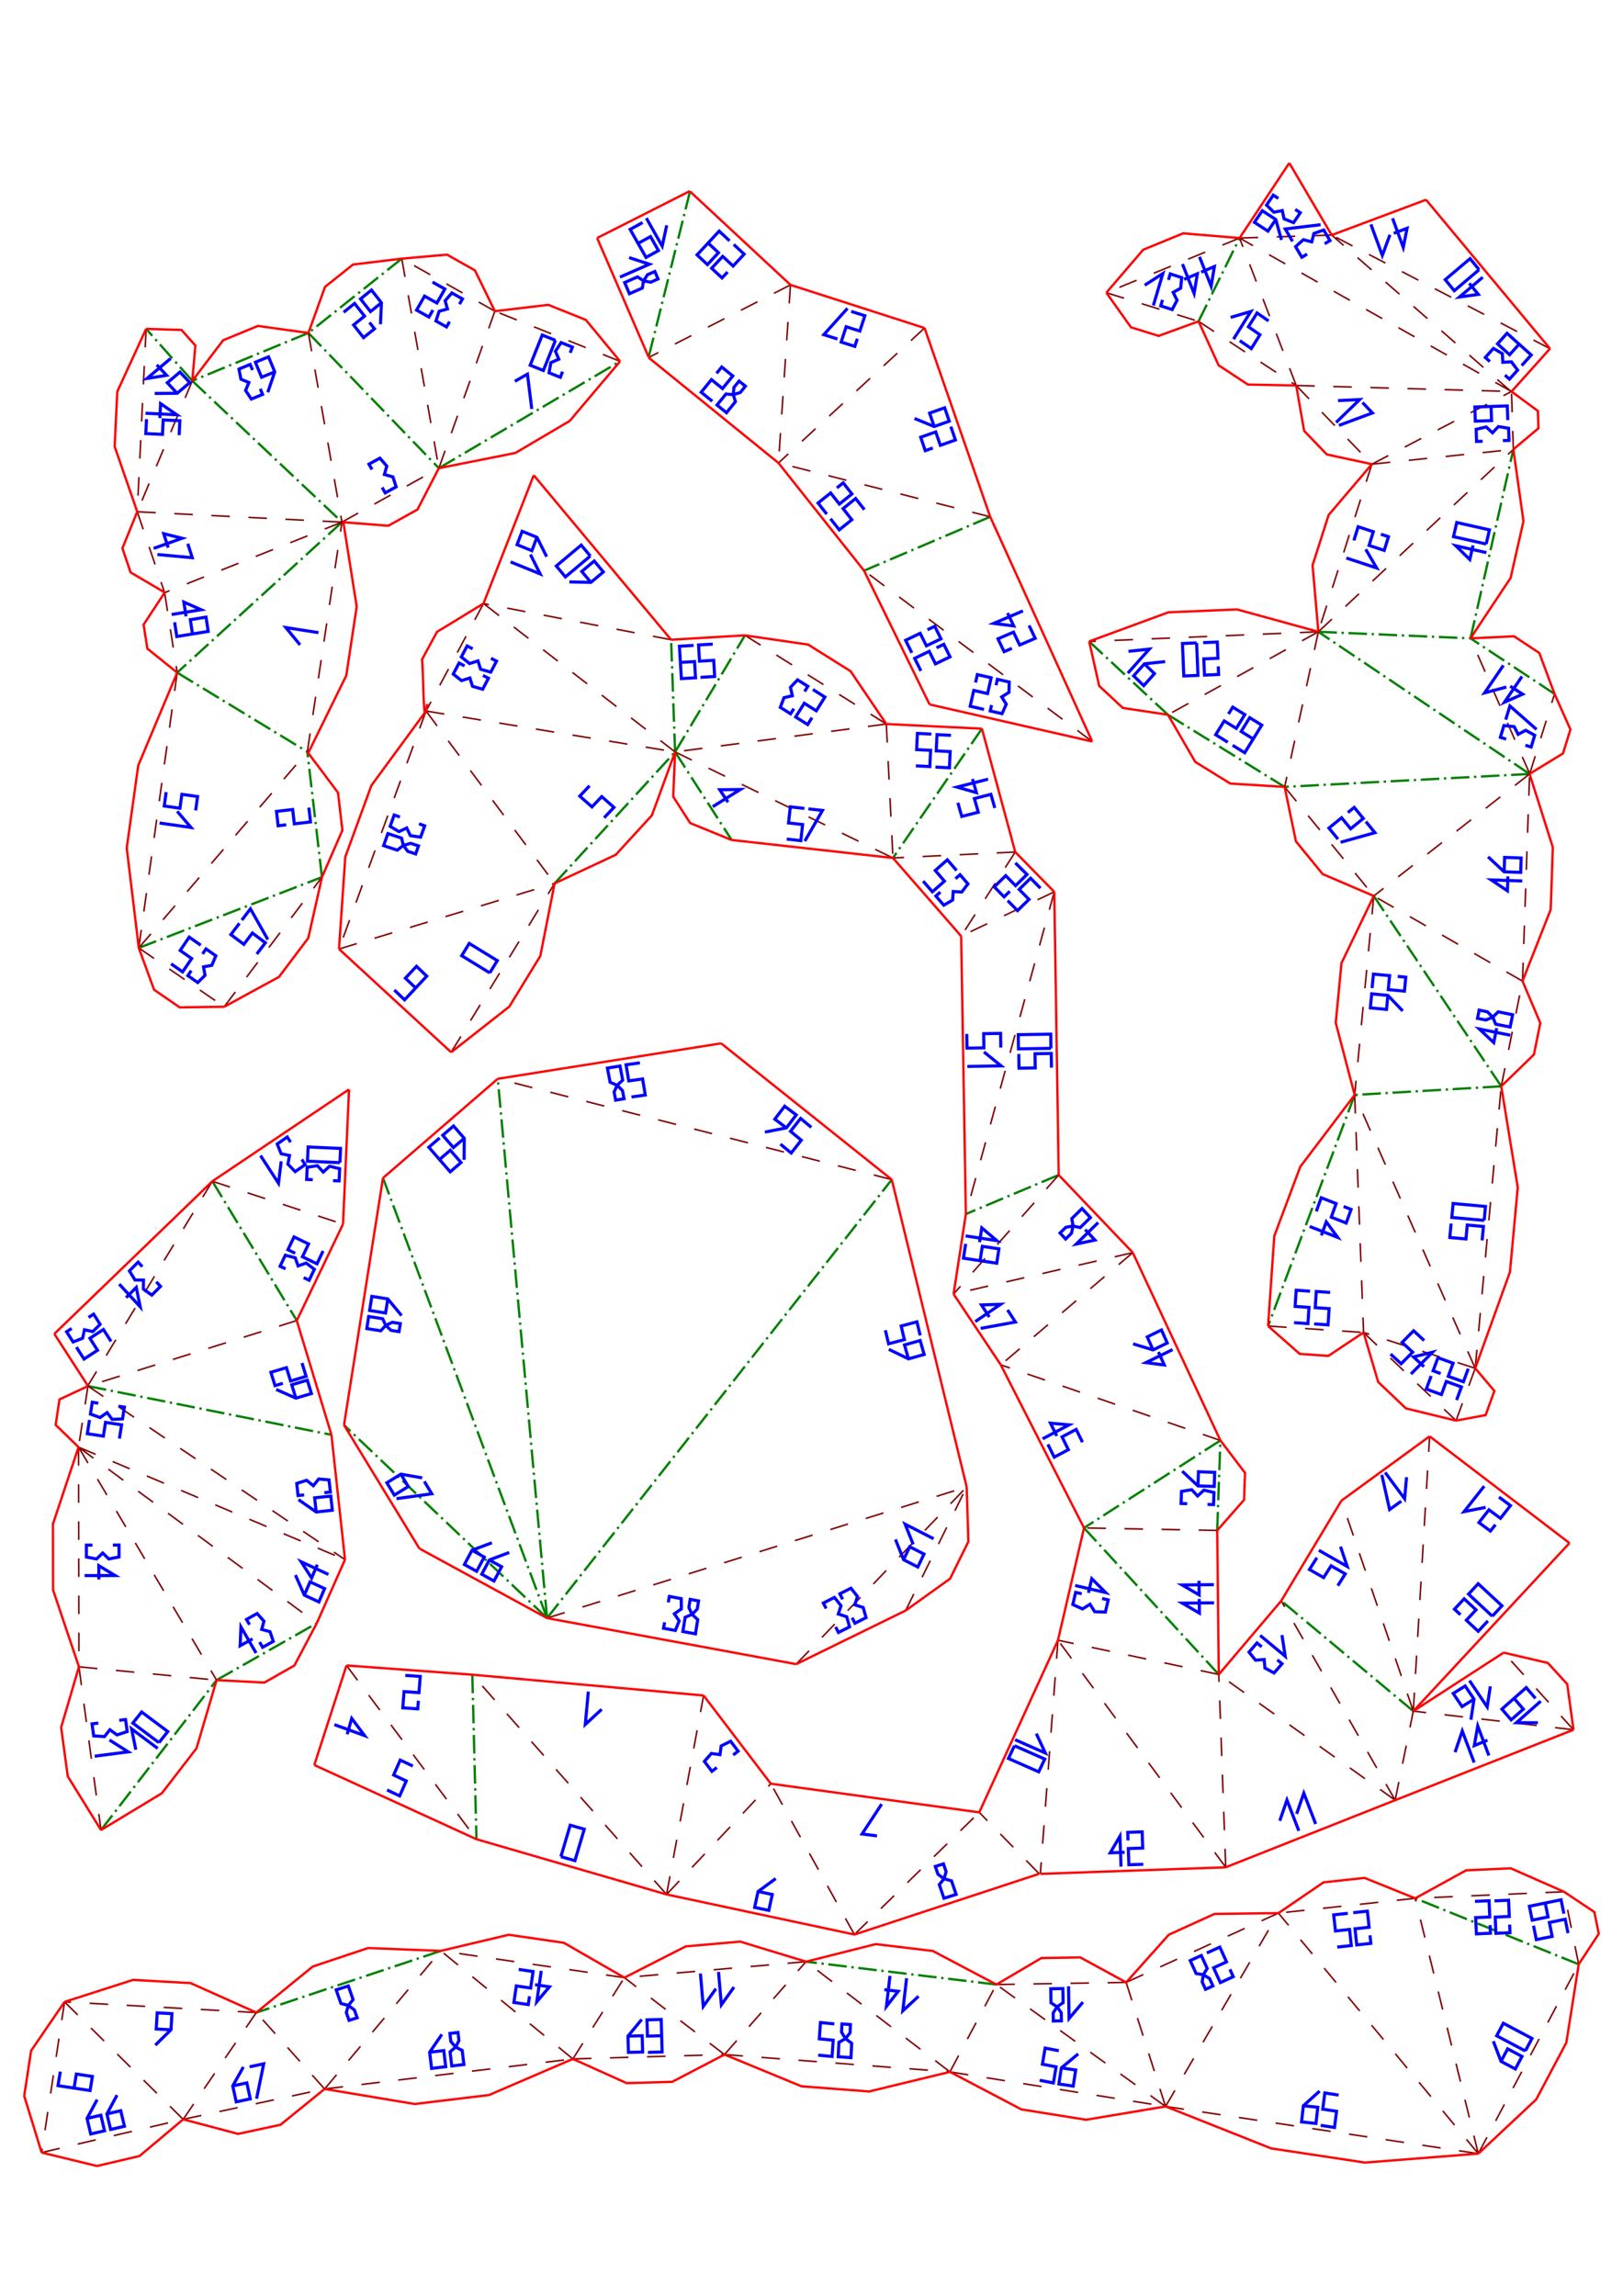 <?xml version="1.0" encoding="UTF-8" standalone="no"?>
<!-- Created by JSCAD SVG Serializer -->

<svg
   width="210mm"
   height="297mm"
   viewBox="0 0 210 297"
   fill="none"
   fill-rule="evenodd"
   stroke-width="0.1px"
   version="1.1"
   id="svg767"
   sodipodi:docname="teteRenardA4.svg"
   inkscape:version="1.1.1 (26b7af14f2, 2022-01-19)"
   xmlns:inkscape="http://www.inkscape.org/namespaces/inkscape"
   xmlns:sodipodi="http://sodipodi.sourceforge.net/DTD/sodipodi-0.dtd"
   xmlns="http://www.w3.org/2000/svg"
   xmlns:svg="http://www.w3.org/2000/svg">
  <defs
     id="defs771" />
  <sodipodi:namedview
     id="namedview769"
     pagecolor="#ffffff"
     bordercolor="#666666"
     borderopacity="1.0"
     inkscape:pageshadow="2"
     inkscape:pageopacity="0.0"
     inkscape:pagecheckerboard="0"
     inkscape:document-units="mm"
     showgrid="false"
     inkscape:snap-global="true"
     inkscape:zoom="1.1477877"
     inkscape:cx="399.46412"
     inkscape:cy="574.58361"
     inkscape:window-width="1080"
     inkscape:window-height="1856"
     inkscape:window-x="0"
     inkscape:window-y="27"
     inkscape:window-maximized="1"
     inkscape:current-layer="svg767" />
  <path
     id="1644004993020"
     style="font-variation-settings:normal;opacity:1;vector-effect:none;fill:none;fill-opacity:1;stroke:#008000;stroke-width:0.3;stroke-linecap:butt;stroke-linejoin:miter;stroke-miterlimit:4;stroke-dasharray:2.4, 0.6, 0.3, 0.6;stroke-dashoffset:0;stroke-opacity:1;-inkscape-stroke:none;stop-color:#000000;stop-opacity:1"
     d="M 71.758,114.286 87.35,97.276 m 0,0 9.043,-15.085 M 87.35,97.276 86.834,82.761 m 0.516,14.514 7.315,11.392 M 127.049,94.266 115.541,110.993 m 21.443,41.01 -12.012,5.055 m 32.935,29.288 -17.646,11.315 m 17.233,0.325 0.412,-11.639 m -0.209,30.271 -17.437,-18.956 m -79.146,18.986 0.535,21.286 M 182.868,221.361 165.781,207.09 M 24.882,49.267 18.903,42.544 m 5.979,6.723 19.365,18.277 M 39.902,43.075 24.882,49.267 M 56.783,60.566 80.233,46.744 M 39.902,43.075 56.783,60.566 M 51.984,33.459 39.902,43.075 M 41.658,113.471 39.764,97.254 M 17.956,122.628 41.658,113.471 M 22.927,87.014 39.764,97.254 M 44.248,67.547 22.927,87.014 M 89.279,24.767 83.913,46.253 M 128.123,66.856 111.802,73.825 M 13.067,236.745 28.024,217.351 m 0,0 12.965,-7.366 m -29.606,-30.672 31.502,6.299 M 27.476,152.816 38.401,170.836 M 201.14,89.767 190.269,82.58 m 0,0 5.544,-24.444 m -25.23,23.596 19.686,0.848 M 155.08,41.571 160.388,30.796 m -19.461,52.188 10.193,9.482 m 0,0 15.1,9.334 m 31.694,-1.675 -27.333,-18.392 m 27.333,18.392 -31.694,1.675 m 28.027,38.731 -16.492,-24.622 m -2.474,25.739 -11.204,29.893 m 30.169,-31.009 -18.966,1.117 M 70.785,209.327 115.387,152.6 m -44.602,56.727 -6.379,-69.766 m 6.379,69.766 -21.23,-56.938 m 21.23,56.938 -26.276,-24.977 m 159.761,69.762 -21.155,-8.535 m -54.19,11.156 -24.631,-2.96 m -47.256,-1.394 -23.875,7.978" />
  <path
     id="path12146"
     style="font-variation-settings:normal;opacity:1;vector-effect:none;fill:none;fill-opacity:1;stroke:#800000;stroke-width:0.2;stroke-linecap:butt;stroke-linejoin:miter;stroke-miterlimit:4;stroke-dasharray:2.4, 2.4;stroke-dashoffset:0;stroke-opacity:1;-inkscape-stroke:none;stop-color:#000000;stop-opacity:1"
     d="m 203.596,223.771 -9.041,-9.976 M 58.375,136.125 71.758,114.286 m -27.894,8.486 27.894,-8.486 M 55.123,91.982 43.863,122.772 M 55.123,91.982 71.758,114.286 M 55.123,91.982 87.35,97.276 M 62.559,78.077 55.123,91.982 M 87.35,97.276 62.559,78.077 M 86.834,82.761 62.557,78.08 M 114.68,93.665 96.4,82.195 m -9.05,15.08 28.191,13.718 m -0.861,-17.328 -27.33,3.61 m 27.33,-3.61 0.861,17.328 m 15.822,-0.769 -15.822,0.769 m 15.822,-0.769 -6.999,10.881 m 12.047,-5.73 -12.047,5.73 m 12.047,-5.73 -11.439,41.683 m 12.012,-5.055 -13.603,15.406 m 23.188,-5.362 -23.188,5.362 m 23.188,-5.362 -17.08,14.518 m 28.417,9.781 -28.417,-9.781 m 28.005,21.421 -17.233,-0.325 m 17.437,18.956 -20.806,-4.431 m 21.708,29.38 -0.902,-24.949 m -20.806,-4.431 -2.28,30.23 m 23.989,-0.85 -21.708,-29.38 m -2.428,30.218 -7.762,-7.948 m -16.153,15.808 16.153,-15.808 M 110.55,250.266 99.735,230.751 M 86.248,245.076 99.735,230.751 m -54.903,-15.297 16.818,22.48 m 24.598,7.142 4.791,-25.738 M 86.248,245.076 61.115,216.648 m 121.753,4.713 2.109,-35.551 m -2.109,35.551 -9.301,-27.23 m 30.028,29.64 -20.728,-2.41 m -2.348,11.52 2.348,-11.52 m -2.348,11.52 -14.74,-25.792 m 14.74,25.792 -22.822,-16.264 M 17.759,66.203 21.285,76.63 M 18.903,42.544 17.759,66.203 m 0,0 26.487,1.341 M 24.882,49.267 17.759,66.203 m 26.487,1.341 12.536,-6.978 M 39.902,43.075 44.247,67.544 M 80.233,46.744 64.032,40.255 m 0,0 -12.048,-6.795 m 4.799,27.107 7.249,-20.312 m -12.048,-6.795 4.799,27.107 m -27.775,69.674 12.649,-16.769 m -23.702,9.157 11.052,7.612 M 17.956,122.628 39.764,97.254 M 22.927,87.014 17.956,122.628 m 3.344,-45.959 1.627,10.346 M 44.248,67.547 21.3,76.668 M 39.764,97.254 44.248,67.547 M 102.279,36.855 83.913,46.253 M 102.279,36.855 100.725,59.892 M 119.63,42.433 100.725,59.892 m 27.398,6.964 -27.398,-6.964 M 141.318,95.925 111.802,73.825 M 10.214,215.628 l 2.853,21.117 m -2.905,-49.535 0.051,28.418 m 4e-6,0 17.81,1.723 m -17.862,-30.141 17.862,30.141 m -17.862,-30.141 30.826,22.775 m -29.606,-30.672 -1.221,7.897 m 0,0 34.481,14.553 m -33.26,-22.451 33.26,22.451 m -6.242,-30.928 -27.018,8.477 m 16.093,-26.497 -16.108,26.45 m 16.108,-26.45 16.907,5.547 M 200.555,45.103 172.31,30.411 m 23.241,20.269 -23.241,-20.269 m -11.922,0.385 11.922,-0.385 m 25.621,69.691 3.21,-10.334 M 197.93,100.101 190.269,82.58 M 170.582,81.732 195.813,58.136 m -18.307,1.912 -6.924,21.684 m 25.23,-23.596 -0.243,-7.489 m -18.063,9.401 18.307,-1.912 m -18.307,1.912 18.063,-9.401 m -27.852,-0.777 9.789,10.178 m 18.063,-9.401 -35.181,-19.851 m 7.329,19.074 27.852,0.777 m -27.852,-0.777 -7.329,-19.074 m -5.308,10.776 12.637,8.299 m -24.569,-12.006 11.932,3.707 m 5.308,-10.776 -17.24,7.068 m 27.434,43.868 -29.655,1.251 m 29.655,-1.251 -19.462,10.734 m 19.462,-10.734 -4.362,20.067 m 0,0 11.536,14.11 m 19.242,11.013 0.916,-26.798 m 0,0 -20.159,15.785 m 16.492,24.622 2.75,-13.609 m 0,0 -19.242,-11.013 m 0,0 -2.474,25.739 m -11.204,29.893 12.355,0.834 m 14.446,4.634 3.368,-36.477 m -18.966,1.117 1.152,30.727 m 14.446,4.634 -15.597,-35.361 m 13.117,42.133 2.48,-6.773 m -14.446,-4.634 11.966,11.406 m 2.48,-6.773 -14.446,-4.634 m -59.249,35.974 7.895,-15.988 m -22.057,22.922 22.057,-22.922 m -54.295,16.966 54.295,-16.966 m -9.693,-39.761 -50.981,-13.039 m 139.864,114.551 -1.907,-9.384 m 0,0 -19.248,0.849 m 8.166,33.032 12.989,-24.497 m -21.155,-8.535 -17.697,1.915 m 25.862,31.118 -8.166,-33.032 m 8.166,33.032 -25.862,-31.118 m -14.604,25.009 40.467,6.108 m -25.862,-31.118 -19.705,8.964 m 5.1,16.046 14.604,-25.009 m -19.705,8.964 -16.789,0.277 m 21.889,15.768 -5.1,-16.046 m 5.1,16.046 -21.889,-15.768 m -6.008,11.298 27.897,4.47 m -27.897,-4.47 6.008,-11.298 m -6.008,11.298 -18.623,-14.258 m -10.552,12.017 29.175,2.241 m -18.623,-14.258 -23.503,2.067 m 12.951,9.95 10.552,-12.017 m -10.552,12.017 -12.951,-9.95 m -6.665,10.517 19.616,-0.567 M 80.791,255.839 57.038,252.377 m 17.087,13.979 6.665,-10.517 m -6.665,10.517 -17.087,-13.979 m -15.035,17.863 32.122,-3.884 M 42.003,270.24 57.038,252.377 M 5.386,278.469 23.701,274.171 m -15.349,-15.198 -2.967,19.496 m 18.315,-4.298 18.302,-3.931 m 0,0 -8.84,-9.885 M 8.353,258.973 23.701,274.171 m 9.462,-13.816 -24.811,-1.382 m 15.349,15.198 9.462,-13.816" />
  <path
     id="1644004992534-3"
     style="font-variation-settings:normal;opacity:1;vector-effect:none;fill:none;fill-opacity:1;stroke:#ff0000;stroke-width:0.3;stroke-linecap:butt;stroke-linejoin:miter;stroke-miterlimit:4;stroke-dasharray:none;stroke-dashoffset:0;stroke-opacity:1;-inkscape-stroke:none;stop-color:#000000;stop-opacity:1"
     d="m 62.557,78.08 -6.014,3.664 -1.938,3.569 c 0.222,1.918 0.134,9.886 0.665,5.754 M 203.596,223.771 l -0.813,-5.9 -2.508,-2.741 -5.72,-1.335 M 58.375,136.125 l 7.524,-5.904 4.015,-6.552 1.844,-9.384 m -16.634,-22.303 -7.069,9.632 -3.378,9.237 -0.813,11.92 m 27.894,-8.486 7.913,-3.703 4.678,-5.103 3.002,-8.204 M 43.863,122.772 58.375,136.125 M 69.061,61.478 62.557,78.08 M 86.834,82.761 69.061,61.478 m 27.333,20.713 -9.56,0.57 m 0.516,14.514 -0.242,5.787 2.195,3.418 5.363,2.188 m 20.015,-15.002 -4.628,-6.836 -5.484,-3.441 -8.168,-1.194 m 61.095,115.792 3.473,-3.956 0.124,-3.492 -3.184,-4.192 m -63.242,-77.68 20.876,2.326 M 127.049,94.266 114.68,93.665 m 16.684,16.559 -4.314,-15.958 m -11.508,16.727 8.823,10.112 m 12.047,-5.73 -5.048,-5.152 m -6.999,10.881 0.608,35.953 m 12.012,-5.055 -0.573,-36.628 m -11.439,41.683 -1.59,10.351 m 23.188,-5.362 -9.585,-10.044 m -13.603,15.406 6.108,9.156 m 28.417,9.781 -11.337,-24.299 m -17.08,14.518 10.771,21.096 m 17.437,18.956 -0.203,-18.631 m -17.233,-0.325 -3.369,14.525 m -2.28,30.23 23.989,-0.85 m -21.708,-29.38 -10.189,22.271 m -16.153,15.808 23.914,-7.86 m -7.762,-7.948 -26.968,-3.707 m -13.487,14.325 24.302,5.189 m -69.884,-21.93 20.984,9.599 m -16.818,-22.48 -4.167,12.882 m 59.069,2.415 -8.696,-11.412 m -29.924,-2.691 -16.283,-1.194 m 46.207,3.885 -29.924,-2.691 m 0.535,21.286 24.598,7.142 m 116.825,-45.457 -18.096,-13.808 m -2.109,35.551 20.205,-21.742 m -18.096,-13.808 -11.41,8.321 m 20.987,19.664 -11.686,7.566 m -9.301,-27.23 -7.787,12.958 m 14.74,25.792 23.076,-9.11 m -37.815,-16.682 -8.083,9.528 m 0.885,24.95 21.937,-8.686 M 17.759,66.203 l -1.921,4.716 1.058,3.128 4.389,2.583 m 3.597,-27.363 0.396,-4.566 -1.794,-2.017 -4.581,-0.14 m 0,0 -3.727,8.12 -0.343,7.098 2.926,8.441 m 22.143,-23.128 -6.527,-0.912 -4.506,1.858 -3.988,5.246 m 19.365,18.277 6.008,0.468 3.761,-2.093 2.768,-5.352 m 23.45,-13.822 -4.432,-5.363 -4.86,-1.947 -6.909,0.821 m -7.249,20.312 9.899,-1.969 7.035,-4.147 6.516,-7.707 m -28.249,-13.284 -6.303,0.76 -3.624,2.885 -2.154,5.971 m 24.13,-2.82 -2.581,-5.279 -3.614,-2.039 -5.853,0.523 m -22.975,96.78 7.086,-3.863 3.795,-5.031 1.768,-7.875 m -23.702,9.157 1.979,5.407 3.316,2.284 5.758,-0.079 m 12.649,-16.769 2.645,-6.062 -0.568,-4.865 -3.971,-5.29 M 22.927,87.014 17.889,99.018 l -1.491,10.684 1.559,12.925 m 3.344,-45.959 -2.721,4.138 0.488,3.104 3.859,3.104 M 39.945,97.283 44.808,87.382 46.153,78.47 44.429,67.576 M 77.262,30.791 83.929,46.202 M 77.262,30.791 89.275,24.712 M 102.279,36.855 89.279,24.767 M 83.913,46.253 100.725,59.892 M 119.63,42.433 102.279,36.855 M 128.123,66.856 119.63,42.433 M 100.725,59.892 111.802,73.825 M 141.318,95.925 128.123,66.856 m -7.846,24.272 21.041,4.797 m -29.517,-22.1 8.475,17.303 M 10.214,215.628 l -2.302,7.837 0.856,6.335 4.299,6.945 m 0,0 7.872,-4.754 4.487,-5.818 2.598,-8.822 m -17.862,-30.141 -3.312,9.952 0.015,8.525 3.349,9.94 m 17.81,1.723 6.183,0.318 3.889,-2.21 2.892,-5.474 m -29.606,-30.672 -3.687,1.726 -0.492,3.292 2.958,2.879 m 30.826,22.775 3.654,-8.221 m 0,0 -1.758,-16.152 m 0,0 -4.484,-14.776 m -31.37,1.718 4.336,6.712 M 27.476,152.816 7.032,172.554 m 31.37,-1.718 5.981,-12.472 m 0.778,-17.435 -17.685,11.888 m 16.907,5.547 0.778,-17.435 m 139.354,-115.086 -12.205,4.568 m 28.246,14.692 -16.04,-19.261 m 11.036,24.837 5.004,-5.577 m -28.246,-14.692 -5.491,-9.325 m 0,0 -6.431,9.71 m 37.542,69.306 4.304,-2.629 0.963,-3.1 -2.057,-4.605 m 0,0 -1.968,-5.294 -3.261,-2.156 -5.642,0.263 m 0,0 5.189,-7.819 1.663,-7.333 -1.308,-9.292 m -18.307,1.912 -5.596,6.576 -2.077,6.505 0.749,8.602 m 25.23,-23.596 3.244,-2.729 -0.073,-2.247 -3.414,-2.513 m -27.852,-0.777 1.026,5.871 2.937,3.053 5.827,1.254 m -22.426,-18.477 2.595,5.688 3.791,2.49 6.251,0.121 m -24.569,-12.006 3.188,4.478 3.58,1.112 5.164,-1.883 m 5.308,-10.776 -7.298,-0.608 -5.172,2.121 -4.771,5.556 m -2.221,45.119 1.299,5.757 3.058,2.845 5.836,0.88 m 19.462,-10.734 -10.52,-2.89 -8.897,0.375 -10.239,3.766 m 10.193,9.482 3.534,6.1 4.53,2.8 7.036,0.434 m 0,0 1.459,7.046 3.461,4.233 6.616,2.83 m 19.242,11.013 3.649,-9.266 0.275,-8.039 -3.008,-9.493 m -3.667,40.407 4.227,-4.103 0.825,-4.083 -2.302,-5.423 m -19.242,-11.013 -4.181,8.69 -0.742,7.722 2.449,9.327 m -11.204,29.893 4.1,3.615 3.707,0.25 4.549,-3.031 m -1.152,-30.727 -7.04,9.294 -3.361,8.968 -0.803,11.631 m 26.801,5.468 4.495,-12.461 1.01,-10.943 -2.138,-13.073 m -5.848,43.25 3.828,-0.717 1.134,-3.127 -2.482,-2.929 m -14.446,-4.634 1.89,6.403 3.59,3.422 6.486,1.582 m -71.214,24.568 5.749,-4.121 2.368,-4.796 -0.223,-7.07 m -22.057,22.922 14.162,-6.935 m -46.4,0.978 32.238,5.956 M 115.387,152.6 93.306,134.974 m 0,0 -28.9,4.586 m 60.674,52.8 -9.693,-39.761 M 64.406,139.561 49.555,152.389 m 0,0 -5.045,31.961 m 0,0 9.755,15.977 m 0,0 16.52,9 m 133.485,44.785 2.596,-3.948 -0.572,-2.815 -3.931,-2.621 m 0,0 -6.884,-3.03 -5.774,0.255 -6.59,3.624 m 8.166,33.032 7.489,-7.014 3.897,-7.349 1.604,-10.134 m -21.155,-8.535 -6.552,-2.641 -5.309,0.574 -5.836,3.981 m -14.604,25.009 13.666,5.431 12.14,1.833 14.66,-1.155 m -25.862,-31.118 -8.276,0.106 -5.911,2.689 -5.518,6.169 m 0,0 -5.931,-3.233 -5.037,0.083 -5.821,3.427 m -6.008,11.298 9.237,4.853 8.369,1.341 10.291,-1.724 m -21.889,-15.768 -8.224,-4.343 -7.389,-0.888 -9.018,2.271 m -10.552,12.017 9.956,4.105 8.753,0.672 10.466,-2.536 m -18.623,-14.258 -8.518,-2.594 -7.051,0.62 -7.934,4.041 m -6.665,10.517 6.962,3.131 5.885,-0.17 6.769,-3.528 m -12.951,-9.95 -7.833,-4.507 -7.126,-1.039 -8.794,2.084 m -15.035,17.863 11.643,1.947 9.637,-1.165 10.843,-4.666 m -17.087,-13.979 -9.412,-0.367 -7.163,2.393 -7.301,5.951 m -27.777,18.114 7.171,1.738 5.495,-1.289 5.65,-4.747 m -15.349,-15.198 -4.331,6.322 -0.89,5.849 2.254,7.325 m 18.315,-4.298 7.105,1.88 5.49,-1.179 5.706,-4.632 m -8.84,-9.885 -8.498,-3.809 -7.443,-0.415 -8.869,2.842" />
  <path
     id="6_0-6-0-0-6"
     style="font-variation-settings:normal;vector-effect:none;fill:none;fill-opacity:1;stroke:#0000ff;stroke-width:0.4;stroke-linecap:butt;stroke-linejoin:miter;stroke-miterlimit:4;stroke-dasharray:none;stroke-dashoffset:0;stroke-opacity:1;-inkscape-stroke:none;stop-color:#000000"
     d="m 170.748,270.517 -2.103,1.894 -0.239,2.092 1.864,0.198 0.239,-2.092 -1.864,-0.198 m 4.56,-1.377 -1.785,-0.276 -0.267,2.095 1.785,0.276 -0.267,2.095 -1.785,-0.276 m -55.882,-100.393 2.546,1.236 2.028,-0.566 -0.518,-1.802 -2.028,0.566 0.518,1.802 m -2.991,-3.707 0.416,1.758 2.042,-0.54 -0.416,-1.758 2.042,-0.541 0.416,1.758 m -37.355,-30.847 1.789,-0.252 -0.349,-2.083 -1.789,0.252 -0.35,-2.083 1.789,-0.252 m -2.939,2.901 0.693,0.696 0.199,1.048 -1.087,0.179 -0.199,-1.048 0.395,-0.875 -0.915,-0.39 -0.348,-1.833 1.631,-0.268 0.348,1.833 -0.716,0.658 m 19.119,6.059 2.776,-0.549 1.277,-1.674 -1.499,-1.125 -1.277,1.674 1.499,1.125 m -0.768,2.106 1.391,1.152 1.303,-1.662 -1.391,-1.152 1.303,-1.662 1.391,1.152 m -52.788,-36.472 0.945,-0.27 1.013,0.333 -0.37,1.038 -1.013,-0.333 -0.575,-0.769 -0.784,0.612 -1.773,-0.583 0.555,-1.558 1.772,0.583 0.229,0.945 m 2.021,-2.797 0.739,0.263 -0.526,1.469 -1.32,-0.193 -0.477,-0.997 -1.002,0.472 -1.145,-0.683 0.526,-1.469 0.739,0.263 m 37.806,103.152 -0.417,-0.89 0.167,-1.053 1.084,0.2 -0.167,1.053 -0.668,0.69 0.729,0.676 -0.293,1.843 -1.626,-0.3 0.293,-1.843 0.897,-0.377 m -3.083,-1.55 0.142,-0.772 1.534,0.285 0.019,1.334 -0.909,0.629 0.625,0.914 -0.492,1.239 -1.534,-0.285 0.142,-0.772 m -23.505,-122.498 0.713,0.368 -0.748,1.425 -1.314,-0.376 -0.34,-1.08 -1.087,0.344 -1.065,-0.851 0.748,-1.425 0.714,0.368 m 3.424,-0.983 0.713,0.368 -0.748,1.425 -1.314,-0.376 -0.34,-1.08 -1.087,0.344 -1.065,-0.851 0.748,-1.425 0.714,0.368 m 47.877,122.967 -0.367,-0.714 1.436,-0.726 0.851,1.069 -0.351,1.077 1.085,0.351 0.373,1.311 -1.436,0.726 -0.367,-0.714 m -3.358,-1.188 -0.367,-0.714 1.436,-0.726 0.851,1.069 -0.351,1.077 1.085,0.351 0.373,1.311 -1.436,0.726 -0.367,-0.714 m -44.75,-84.614 -3.633,-2.223 0.974,-1.587 3.633,2.223 -0.974,1.587 m 12.911,-24.204 -1.266,1.334 1.578,1.398 1.266,-1.334 1.578,1.398 -1.266,1.334 m -9.542,-34.05 1.258,2.508 -3.828,-1.551 m 4.671,-0.676 -1.258,-2.508 -1.914,-0.776 -0.656,1.732 1.914,0.776 0.656,-1.732 m 6.905,2.424 -3.223,2.702 -1.177,-1.416 3.223,-2.702 1.177,1.416 m -2.715,3.345 2.789,0.065 1.611,-1.351 -1.178,-1.416 -1.611,1.351 1.177,1.416 m 11.584,10.355 1.834,-0.109 0.125,2.095 -1.834,0.109 -0.25,-4.19 1.834,-0.109 m 0.89,4.135 1.834,-0.109 -0.125,-2.095 -1.834,0.109 -0.125,-2.095 1.834,-0.109 m 12.38,21.311 1.821,0.203 -2.284,3.967 m -0.056,-4.229 -1.821,-0.203 -0.232,2.085 1.821,0.203 -0.232,2.085 -1.821,-0.203 m -7.596,-4.768 -1.07,-1.614 2.668,-0.032 -3.57,2.22 m 10.487,-12.677 -0.418,0.667 -1.332,-0.837 0.475,-1.251 1.084,-0.248 -0.248,-1.085 0.919,-0.972 1.332,0.837 -0.418,0.667 m 0.952,3.388 -0.557,0.889 -1.554,-0.976 1.115,-1.778 1.554,0.976 1.115,-1.778 -1.554,-0.976 m 13.325,9.878 1.807,0.089 0.1,-2.099 -1.807,-0.089 0.1,-2.099 1.807,0.089 m 0.526,4.269 1.807,0.089 0.1,-2.099 -1.807,-0.089 0.1,-2.099 1.807,0.089 m 2.786,5.643 0.506,1.768 -2.499,-0.716 4.009,-1.024 m -3.91,3.054 0.506,1.768 2.138,-0.546 -0.506,-1.768 2.138,-0.546 0.506,1.768 m -5.087,9.147 0.586,-0.517 1.023,1.186 -0.806,1.06 -1.098,-0.075 -0.075,1.11 -1.147,0.664 -1.023,-1.186 0.586,-0.517 m 2.089,-2.787 -1.193,-1.383 -1.563,1.379 1.193,1.383 -1.563,1.379 -1.193,-1.383 m 11.212,1.312 -0.741,0.725 -1.271,-1.295 1.482,-1.45 1.271,1.295 1.482,-1.45 -1.505,-1.492 m -0.993,4.876 1.271,1.295 1.482,-1.45 -1.271,-1.295 1.482,-1.45 1.271,1.295 m -7.304,21.181 2.218,1.803 -4.372,0.071 m 4.33,-2.435 -0.032,-1.838 -2.186,0.035 0.032,1.838 -2.186,0.035 -0.032,-1.838 m 10.894,1.864 -4.201,0.066 -0.029,-1.836 4.201,-0.066 0.029,1.836 m -4.163,0.73 0.029,1.836 2.1,-0.033 -0.029,-1.836 2.1,-0.033 0.029,1.836 m -9.236,24.97 0.289,-1.858 2.151,0.326 -0.289,1.858 -4.303,-0.652 0.289,-1.858 m 1.793,-0.205 0.289,-1.858 1.945,1.653 -4.034,-0.612 m 13.9,-1.285 -0.206,0.945 -0.756,0.742 -0.722,-0.777 0.756,-0.742 0.928,-0.168 -0.163,-0.954 1.324,-1.298 1.083,1.166 -1.324,1.298 -0.919,-0.212 m 1.567,0.463 1.263,1.36 -2.415,0.512 2.836,-2.782 m -11.725,11.31 1.016,1.564 -4.496,0.821 m 1.116,-1.472 -1.016,-1.564 2.466,-0.075 -3.263,2.235 m 20.415,2.877 2.587,0.785 1.837,-0.897 -0.75,-1.683 -1.837,0.897 0.75,1.682 m 0.699,0.267 0.75,1.683 -2.373,-0.305 3.445,-1.682 m -11.653,11.978 -0.817,-1.655 -1.829,0.966 0.817,1.655 -1.829,0.966 -0.817,-1.655 m 1.148,-1.085 -0.817,-1.655 2.413,0.216 -3.43,1.811 m 18.067,4.185 2.036,1.902 2.101,0.074 0.065,-1.828 -2.101,-0.074 -0.065,1.828 m -1.397,2.304 -0.788,-0.028 0.056,-1.567 1.322,-0.215 0.76,0.811 0.816,-0.756 1.304,0.307 -0.056,1.567 -0.788,-0.028 m -1.096,9.877 0.021,1.83 -2.206,-1.285 4.109,-0.043 m -1.896,1.85 0.021,1.83 -2.206,-1.285 4.109,-0.043 m -14.489,-0.561 0.79,0.183 -0.367,1.574 -1.378,-0.042 -0.607,-0.969 -0.973,0.604 -1.256,-0.567 0.367,-1.574 0.79,0.183 m 0.867,-0.121 0.428,-1.836 1.802,1.798 -3.951,-0.913 m 6.842,32.982 -0.038,-1.049 1.864,-0.065 0.075,2.097 -1.864,0.065 0.075,2.097 1.864,-0.065 m -2.414,-1.547 -1.864,0.065 1.256,-2.144 0.141,3.933 m -13.785,-15.641 3.918,1.726 -0.784,1.65 -3.918,-1.726 0.784,-1.65 m 2.818,-1.567 1.175,2.513 -3.918,-1.726 m -9.189,17.997 -0.785,-0.591 -0.346,-1.009 1.051,-0.332 0.346,1.009 -0.267,0.922 0.961,0.256 0.605,1.765 -1.577,0.497 -0.605,-1.765 0.616,-0.753 m -8.679,-5.552 -1.93,-0.248 2.537,-3.869 m 25.428,32.322 -2.177,1.808 -0.322,2.081 1.855,0.273 0.322,-2.081 -1.854,-0.273 m -0.331,-2.217 -1.772,-0.347 -0.351,2.083 1.773,0.347 -0.351,2.083 -1.773,-0.347 m -34.155,-26.093 -2.282,1.673 -0.448,2.057 1.835,0.384 0.448,-2.057 -1.835,-0.384 m 9.869,17.129 -1.798,-0.174 -0.148,2.107 1.798,0.173 -0.147,2.107 -1.798,-0.173 m 3.536,-2.133 -0.511,-0.839 0.052,-1.065 1.099,0.081 -0.052,1.065 -0.588,0.759 0.798,0.593 -0.091,1.864 -1.648,-0.121 0.091,-1.864 0.85,-0.472 m -55.982,-35.267 -1.632,-0.773 -0.853,1.932 1.632,0.773 -0.853,1.932 -1.632,-0.773 m -5.159,-7.201 0.59,-2.052 1.664,2.224 -3.91,-1.422 m 49.484,5.555 -0.637,0.489 -0.971,-1.283 0.9,-1.029 1.122,0.153 0.152,-1.13 1.223,-0.601 0.971,1.283 -0.637,0.489 m -40.739,-7.013 -0.081,1.049 -1.934,-0.135 0.162,-2.097 1.934,0.135 0.162,-2.097 -1.934,-0.135 m 25.407,4.39 -2.12,1.96 0.395,-4.256 m -3.549,21.353 1.206,-4.067 1.817,0.517 -1.206,4.066 -1.817,-0.516 m 119.655,-45.182 -2.786,0.548 2.596,-3.296 m 1.455,4.986 -0.649,0.824 -1.488,-1.1 1.298,-1.648 1.488,1.1 1.298,-1.648 -1.488,-1.1 m -0.865,15.411 -3.075,-2.857 1.25,-1.345 3.075,2.857 -1.25,1.345 m -4.124,-0.192 -0.769,-0.714 1.25,-1.345 1.537,1.429 -1.25,1.345 1.537,1.429 1.25,-1.345 m 3.385,10.021 1.2,1.395 -1.574,1.39 -1.2,-1.395 3.147,-2.779 1.2,1.395 m 0.305,3.146 -2.774,-0.005 3.147,-2.779 m -18.046,-25.88 -1.509,1.084 -1.007,-4.483 m 3.199,0.305 -0.251,2.783 -2.516,-3.398 m 11.096,31.986 0.402,-2.665 -1.145,-1.701 -1.547,0.964 1.145,1.701 1.547,-0.964 m 2.107,-1.656 -0.402,2.665 -2.29,-3.403 m -17.04,-12.282 0.965,-1.525 -1.835,-1.047 -0.965,1.524 -1.835,-1.047 0.965,-1.525 m 3.055,-1.434 0.87,2.571 -3.67,-2.094 m 21.811,24.563 -1.702,0.704 0.448,-2.539 1.44,3.819 m -4.375,-0.43 0.934,-2.741 1.536,4.074 m -25.468,-13.277 0.608,0.505 -1.031,1.191 -1.184,-0.643 -0.092,-1.101 -1.123,0.09 -0.841,-1.04 1.031,-1.191 0.608,0.505 m 2.625,-1.52 0.418,2.736 -3.24,-2.694 m 4.719,23.09 0.929,-2.685 1.536,3.989 m -4.646,-0.415 0.929,-2.685 1.536,3.989 M 24.297,70.338 l 0.581,1.809 -4.511,-0.411 m 1.398,-0.887 -0.581,-1.809 2.38,0.593 -3.684,1.31 m 0.402,-23.749 1.274,1.361 -2.546,0.411 3.069,-2.594 m -2.067,4.528 2.91,-0.022 1.637,-1.383 -1.274,-1.361 -1.637,1.383 1.274,1.361 m 0.257,5.42 0.091,-1.87 -2.157,-0.103 -0.091,1.87 -2.157,-0.103 0.091,-1.87 m 1.732,-0.137 0.091,-1.87 2.092,1.439 -4.044,-0.194 m 14.849,-3.162 0.301,0.728 -1.458,0.6 -0.744,-1.113 0.428,-1.028 -1.029,-0.428 -0.258,-1.313 1.458,-0.6 0.301,0.728 m 1.975,2.873 0.899,-2.641 -0.801,-1.941 -1.701,0.7 0.801,1.941 1.701,-0.7 m 12.584,12.636 -0.394,-0.697 1.417,-0.776 0.893,1.033 -0.314,1.085 1.103,0.309 0.421,1.291 -1.417,0.776 -0.394,-0.697 m 22.421,-19.037 -1.563,3.903 -1.708,-0.684 1.563,-3.903 1.708,0.684 m 0.925,4.05 -0.293,0.732 -1.464,-0.586 0.245,-1.317 1.025,-0.439 -0.439,-1.025 0.732,-1.122 1.464,0.586 -0.293,0.732 m -7.149,3.689 1.622,-0.925 0.563,4.514 M 47.811,41.716 l 0.645,0.821 -1.417,1.143 -1.289,-1.641 1.418,-1.143 -1.289,-1.641 -1.417,1.143 m 4.763,1.553 0.128,-2.784 -1.289,-1.641 -1.417,1.143 1.289,1.641 1.417,-1.143 m 6.662,0.94 -0.515,0.907 -1.599,-0.895 1.031,-1.813 1.599,0.895 1.031,-1.813 -1.599,-0.895 m 2.2,5.12 -0.387,0.68 -1.371,-0.767 0.416,-1.261 1.072,-0.296 -0.299,-1.063 0.873,-1.005 1.371,0.767 -0.387,0.68 m -28.157,79.682 1.108,-1.459 2.249,3.974 m -3.673,-2.098 -1.108,1.459 1.678,1.258 1.108,-1.459 1.678,1.258 -1.108,1.459 m -7.015,-0.015 0.439,-0.648 1.276,0.892 -0.52,1.229 -1.077,0.202 0.199,1.094 -0.945,0.931 -1.276,-0.892 0.439,-0.648 m 1.223,-3.293 -1.488,-1.041 -1.171,1.728 1.488,1.041 -1.172,1.728 -1.488,-1.041 m 14.897,-17.984 -1.047,0.124 -0.214,-1.858 2.094,-0.248 0.214,1.858 2.094,-0.248 -0.214,-1.858 m -17.034,0.487 1.785,2.084 -4.067,-0.573 m 4.67,-1.628 0.248,-1.797 -2.034,-0.287 -0.248,1.797 -2.033,-0.287 0.248,-1.797 m 3.409,-20.458 -0.28,-1.846 2.032,-0.332 0.28,1.846 -4.064,0.664 -0.28,-1.846 m 1.474,-0.765 -0.28,-1.846 2.232,0.987 -3.81,0.622 m 16.61,3.922 -1.834,-2.238 4.225,0.659 M 83.274,36.336 l 0.508,-0.796 0.951,-0.418 0.411,0.966 -0.951,0.418 -0.919,-0.17 -0.167,0.933 -1.665,0.731 -0.617,-1.449 1.665,-0.731 0.784,0.515 m -1.873,-3.011 2.623,0.855 -3.806,1.671 m 2.343,-4.36 1.609,-0.886 1.027,1.813 -1.609,0.886 -2.054,-3.626 1.609,-0.886 m 3.122,0.354 -0.582,2.699 -2.054,-3.626 m 7.993,3.22 1.345,1.251 -1.43,1.538 -1.345,-1.251 2.859,-3.076 1.345,1.251 m -0.256,4.035 -0.715,0.769 -1.345,-1.251 1.43,-1.538 1.345,1.251 1.43,-1.538 -1.345,-1.251 m -0.062,19.429 0.089,-0.943 0.663,-0.816 0.818,0.662 -0.663,0.816 -0.906,0.281 0.282,0.905 -1.161,1.428 -1.227,-0.993 1.161,-1.429 0.945,0.089 m -2.16,-2.764 0.663,-0.816 1.431,1.159 -1.327,1.632 -1.431,-1.159 -1.327,1.633 1.431,1.159 m 16.201,-8.048 -1.769,-0.558 3.069,-3.408 m 1.269,3.931 -0.325,0.991 -1.769,-0.558 0.65,-1.983 1.769,0.558 0.65,-1.983 -1.769,-0.558 m 8.195,13.849 2.544,1.045 1.951,-0.689 -0.594,-1.734 -1.951,0.689 0.594,1.734 m -0.179,2.776 -0.975,0.345 -0.594,-1.734 1.951,-0.689 0.593,1.734 1.951,-0.689 -0.593,-1.734 m -11.186,10.742 -1.131,-1.438 -1.626,1.306 1.131,1.438 -1.626,1.306 -1.131,-1.438 m 0.828,-3.986 0.813,-0.653 1.131,1.438 -1.626,1.306 -1.131,-1.438 -1.626,1.306 1.131,1.438 m 23.389,12.795 0.799,1.665 -2.582,-0.326 3.771,-1.62 m -1.427,4.846 -1.005,0.432 -0.799,-1.665 2.011,-0.864 0.799,1.665 2.011,-0.864 -0.799,-1.665 m -4.269,7.734 0.175,-0.768 1.531,0.35 -0.036,1.338 -0.94,0.593 0.591,0.943 -0.546,1.221 -1.531,-0.35 0.175,-0.768 m -2.071,-2.912 0.233,-1.024 1.786,0.408 -0.465,2.047 -1.786,-0.408 -0.465,2.047 1.786,0.408 m -6.14,-7.965 0.943,-0.454 0.808,1.622 -1.886,0.908 -0.808,-1.622 -1.886,0.908 0.808,1.622 m 0.848,-5.317 0.943,-0.454 0.808,1.622 -1.886,0.908 -0.808,-1.622 -1.886,0.908 0.808,1.622 M 14.165,225.095 l 2.424,1.536 -4.335,0.561 m 3.174,-4.638 0.813,-0.105 0.22,1.557 -1.318,0.435 -0.923,-0.673 -0.703,0.884 -1.391,-0.084 -0.22,-1.557 0.813,-0.105 m 7.85,2.533 -3.382,-2.53 1.141,-1.436 3.382,2.531 -1.141,1.435 m -2.995,0.917 -0.55,-2.701 3.382,2.53 m -7.618,-21.85 -0.003,-1.79 2.111,1.275 -3.954,0.007 m 3.662,-3.946 0.791,-0.001 0.003,1.535 -1.318,0.258 -0.792,-0.766 -0.789,0.769 -1.319,-0.253 -0.003,-1.535 0.791,-10e-4 m 20.317,10.289 -0.392,-0.676 1.379,-0.768 0.883,0.998 -0.298,1.06 1.081,0.292 0.423,1.254 -1.379,0.768 -0.392,-0.676 m -0.911,-0.418 -1.609,0.896 0.105,-2.442 1.959,3.379 m 7.922,-11.426 -0.734,1.724 -1.362,-2.107 3.537,1.642 m -4.27,0.082 1.153,2.599 1.886,0.876 0.734,-1.724 -1.886,-0.875 -0.734,1.723 m -23.928,-20.258 0.281,-1.779 -2.077,-0.314 -0.281,1.779 -2.077,-0.314 0.281,-1.779 m 3.737,-1.777 0.779,0.118 -0.241,1.525 -1.339,0.058 -0.659,-0.88 -0.899,0.645 -1.258,-0.451 0.241,-1.525 0.779,0.118 m 26.631,11.866 -0.784,0.085 -0.171,-1.569 1.278,-0.404 0.869,0.699 0.698,-0.87 1.334,0.119 0.171,1.569 -0.784,0.085 m -3.339,0.893 2.289,1.603 2.09,-0.228 -0.199,-1.831 -2.09,0.228 0.199,1.831 m -4.319,-16.645 -1.006,0.299 -0.534,-1.727 2.012,-0.599 0.534,1.727 2.012,-0.599 -0.534,-1.727 m -3.336,3.418 2.546,1.128 2.012,-0.599 -0.534,-1.727 -2.012,0.599 0.534,1.727 m -23.917,-7.341 -0.988,-1.545 -1.749,1.141 0.989,1.545 -1.749,1.141 -0.988,-1.545 m 1.57,-3.84 0.656,-0.428 0.847,1.324 -0.952,0.934 -1.079,-0.234 -0.232,1.09 -1.234,0.492 -0.847,-1.324 0.656,-0.428 m 7.05,-3.987 1.312,-1.324 0.511,2.514 -2.715,-2.939 m 4.797,-0.297 0.543,0.588 -1.125,1.135 -1.092,-0.791 0.019,-1.155 -1.105,-0.02 -0.718,-1.169 1.125,-1.135 0.543,0.588 m 19.781,-1.735 -0.94,-0.455 0.789,-1.659 1.88,0.909 -0.789,1.659 1.88,0.909 0.789,-1.659 m -4.859,2.314 -0.705,-0.341 0.676,-1.422 1.288,0.331 0.367,1.052 1.043,-0.37 1.062,0.805 -0.676,1.422 -0.705,-0.341 m -2.911,-15.053 -0.35,2.839 -2.322,-3.575 m 5.341,0.502 0.435,0.67 -1.295,0.901 -0.942,-0.967 0.212,-1.121 -1.083,-0.22 -0.51,-1.267 1.295,-0.901 0.435,0.67 m 6.385,2.644 -4.2,-0.187 0.082,-1.838 4.2,0.187 -0.082,1.838 m -3.518,2.21 -0.788,-0.035 0.07,-1.575 1.324,-0.204 0.752,0.823 0.823,-0.752 1.301,0.321 -0.07,1.575 -0.788,-0.035 M 179.844,30.375 l -0.987,2.669 -1.476,-4.021 m 2.955,1.164 1.725,-0.658 -0.494,2.481 -1.383,-3.769 m 11.198,6.647 -3.212,2.721 -1.17,-1.43 3.212,-2.721 1.17,1.429 m -1.272,1.769 1.17,1.429 -2.442,0.339 3.011,-2.551 m 4.711,8.647 -1.229,1.369 -1.565,-1.404 1.228,-1.369 3.129,2.808 -1.229,1.369 m -4.122,-0.521 -0.587,-0.526 1.053,-1.174 1.153,0.682 0.06,1.113 1.113,-0.06 0.802,1.073 -1.053,1.173 -0.587,-0.526 m -27.488,-17.304 -0.938,-1.6 4.578,-0.553 m -1.752,3.807 -0.683,0.404 -0.804,-1.371 1.004,-0.901 1.085,0.282 0.281,-1.089 1.272,-0.444 0.804,1.371 -0.683,0.404 m -5.589,-0.496 -0.736,-2.639 -1.751,-1.137 -1.015,1.502 1.751,1.137 1.015,-1.502 m 2.515,-1.307 0.657,0.426 -0.87,1.288 -1.239,-0.496 -0.222,-1.07 -1.091,0.217 -0.949,-0.925 0.87,-1.288 0.657,0.426 m 29.421,67.433 0.542,-1.774 3.444,3.034 m -3.934,1.258 -0.747,-0.236 0.464,-1.521 1.323,0.14 0.515,0.997 0.979,-0.524 1.168,0.647 -0.464,1.521 -0.747,-0.236 m -2.456,-7.523 -2.82,0.75 2.427,-3.559 m 0.892,2.698 1.606,1.029 -2.361,1.044 2.275,-3.337 m -4.633,-17.134 -4.229,-0.949 0.42,-1.831 4.229,0.949 -0.42,1.831 m -1.701,0.178 -0.42,1.831 -1.815,-1.783 3.965,0.89 m -15.614,-0.428 1.414,2.415 -3.924,-1.292 m 4.47,-3.075 0.981,0.323 -0.548,1.77 -1.962,-0.646 0.548,-1.77 -1.962,-0.646 -0.548,1.77 m 17.747,-17.329 0.06,1.833 -2.099,0.068 -0.06,-1.833 4.198,-0.136 0.06,1.833 m -3.252,2.736 -0.787,0.026 -0.051,-1.571 1.303,-0.304 0.813,0.76 0.761,-0.811 1.32,0.219 0.051,1.571 -0.787,0.025 m -18.164,-4.924 1.282,1.346 -4.33,1.614 m -0.125,-3.211 2.806,-0.134 -3.047,2.96 m -8.744,-13.133 -1.487,-1.028 -1.116,1.789 1.487,1.028 -1.116,1.789 -1.487,-1.028 m -1.185,-3.008 2.604,-0.761 -2.233,3.578 m -8.416,-7.668 0.23,-0.775 1.483,0.482 -0.137,1.372 -0.972,0.534 0.511,1.016 -0.631,1.212 -1.483,-0.482 0.23,-0.775 m -2.304,-1.895 2.344,-1.505 -1.229,4.134 m 3.983,-3.382 1.713,-0.727 -0.421,2.545 -1.505,-3.799 m 2.416,1.046 1.713,-0.727 -0.421,2.545 -1.505,-3.799 m -4.444,52.362 -2.69,0.289 -1.386,1.555 1.304,1.266 1.386,-1.555 -1.304,-1.265 m -2.054,-1.617 2.69,-0.289 -2.772,3.109 m 8.895,-3.911 0.177,4.2 -1.832,0.077 -0.177,-4.2 1.832,-0.078 m 2.806,3.038 0.044,1.05 -1.832,0.078 -0.088,-2.1 1.832,-0.078 -0.088,-2.1 -1.832,0.077 m 6.483,12.459 -1.562,-0.966 1.104,-1.786 1.562,0.966 -2.207,3.573 -1.562,-0.966 m -0.536,-4.044 0.552,-0.893 1.562,0.966 -1.104,1.786 -1.562,-0.966 -1.104,1.786 1.562,0.966 m 17.871,10.273 1.171,1.432 -4.445,1.244 m 0.95,-3.847 0.819,-0.669 1.171,1.432 -1.637,1.338 -1.171,-1.432 -1.637,1.338 1.171,1.432 m 19.42,2.289 2.077,1.937 2.141,0.073 0.064,-1.864 -2.141,-0.073 -0.064,1.864 m 0.488,0.59 -0.064,1.864 -2.095,-1.405 4.014,0.137 m -3.809,17.616 -0.911,0.37 -1.07,-0.215 0.216,-1.062 1.07,0.215 0.694,0.692 0.697,-0.689 1.873,0.376 -0.324,1.593 -1.873,-0.376 -0.373,-0.904 m 0.501,1.43 -0.379,1.859 -1.87,-1.757 4.013,0.805 m -13.922,-3.142 -1.917,-2.009 -2.093,-0.199 -0.176,1.811 2.093,0.199 0.176,-1.81 m 1.27,-2.458 1.046,0.099 -0.176,1.811 -2.093,-0.199 0.176,-1.811 -2.093,-0.199 -0.176,1.811 m -5.421,39.37 -1.795,-0.124 -0.139,2.097 1.795,0.124 -0.138,2.097 -1.795,-0.124 m -0.528,-4.231 -1.795,-0.124 -0.139,2.097 1.795,0.124 -0.138,2.097 -1.795,-0.124 m 3.531,-11.28 0.634,-1.76 1.48,2.011 -3.624,-1.414 m 4.393,-2.584 0.966,0.377 -0.634,1.76 -1.933,-0.754 0.634,-1.76 -1.933,-0.754 -0.634,1.76 m 21.717,1.17 -4.185,-0.381 0.169,-1.803 4.185,0.381 -0.169,1.803 m -4.277,0.409 -0.169,1.803 2.092,0.19 0.169,-1.803 2.092,0.19 -0.169,1.803 m -5.365,17.221 -0.98,-0.355 0.628,-1.694 1.96,0.709 -0.628,1.694 1.96,0.709 0.628,-1.694 m -4.801,0.945 -0.628,1.694 1.96,0.709 0.628,-1.694 1.96,0.709 -0.628,1.694 m -4.212,-4.322 -1.366,-1.256 2.463,-0.608 -2.789,2.822 m 1.708,-4.339 -1.365,-1.255 -1.488,1.505 1.365,1.256 -1.488,1.505 -1.365,-1.255 m -61.771,24.623 -1.048,-2.62 3.69,1.891 m -4.936,0.089 1.048,2.62 1.845,0.945 0.797,-1.675 -1.845,-0.945 -0.797,1.675 m -60.045,-51.769 1.4,-1.202 1.382,1.591 -1.4,1.202 -2.764,-3.182 1.4,-1.202 m 3.164,2.838 0.018,-2.793 -1.382,-1.591 -1.4,1.202 1.382,1.591 1.4,-1.202 m -10.163,24.205 0.856,-0.397 1.033,0.164 -0.163,1.041 -1.033,-0.164 -0.693,-0.644 -0.638,0.699 -1.807,-0.288 0.244,-1.562 1.807,0.288 0.394,0.863 m 2.051,-1.274 -1.78,-2.151 -2.065,-0.329 -0.285,1.822 2.065,0.329 0.285,-1.822 m 4.729,23.61 0.963,1.599 -4.569,0.633 m 3.331,-2.689 -2.766,-0.483 -1.803,1.116 0.963,1.599 1.803,-1.116 -0.963,-1.599 m 14.026,10.135 -2.57,0.965 -0.986,1.844 1.584,0.879 0.986,-1.844 -1.584,-0.879 m 0.323,-2.222 -2.57,0.965 -0.986,1.844 1.584,0.879 0.986,-1.844 -1.584,-0.879 m 138.863,45.64 0.365,1.799 -2.05,0.418 -0.365,-1.799 4.1,-0.836 0.364,1.799 m -3.929,1.553 0.364,1.799 2.05,-0.418 -0.364,-1.799 2.05,-0.418 0.364,1.799 m -10.079,-1.042 0.046,1.051 -1.822,0.081 -0.092,-2.101 1.822,-0.081 -0.092,-2.101 -1.822,0.081 m 4.486,3.003 0.046,1.05 -1.822,0.081 -0.092,-2.101 1.822,-0.081 -0.092,-2.101 -1.822,0.081 m 3.989,19.419 -3.707,-1.965 0.86,-1.622 3.707,1.965 -0.86,1.622 m -4.14,-1.26 0.994,2.605 1.854,0.983 0.86,-1.622 -1.854,-0.983 -0.86,1.622 m -21.196,-14.784 1.825,-0.197 -0.226,-2.084 -1.825,0.197 -0.226,-2.084 1.825,-0.197 m 2.87,2.843 0.113,1.042 -1.825,0.197 -0.226,-2.084 1.825,-0.197 -0.226,-2.084 -1.825,0.197 m -19.398,8.021 0.805,0.5 0.435,0.958 -0.957,0.436 -0.435,-0.958 0.152,-0.936 -0.935,-0.152 -0.762,-1.676 1.435,-0.653 0.762,1.676 -0.5,0.806 m 3.436,-0.698 0.435,0.958 -1.674,0.762 -0.87,-1.915 1.674,-0.762 -0.87,-1.915 -1.674,0.762 m -19.376,6.962 0.536,0.773 0.017,1.043 -1.045,0.017 -0.017,-1.042 0.51,-0.791 -0.793,-0.508 -0.03,-1.825 1.568,-0.026 0.03,1.824 -0.776,0.534 m 3.339,-0.6 -1.795,2.115 -0.069,-4.17 m -23.828,0.433 1.789,0.222 -1.523,1.953 0.461,-3.96 m 3.693,2.645 -2.034,1.89 0.491,-4.224 m -24.673,1.358 -1.637,2.294 -0.366,-4.261 m 4.344,1.756 -1.637,2.295 -0.366,-4.261 m -7.357,8.257 -1.836,0.053 -0.061,-2.103 1.836,-0.053 0.121,4.206 -1.836,0.053 m -0.809,-4.256 -1.775,2.156 0.061,2.103 1.836,-0.053 -0.061,-2.103 -1.836,0.053 m -12.745,-5.156 -0.155,1.068 -1.859,-0.272 0.31,-2.136 1.859,0.272 0.31,-2.136 -1.859,-0.272 m 2.116,1.976 1.859,0.272 -1.638,1.941 0.581,-4.004 m -11.078,9.862 -0.617,-0.72 -0.126,-1.044 1.045,-0.126 0.126,1.044 -0.428,0.846 0.847,0.427 0.221,1.827 -1.567,0.189 -0.221,-1.827 0.72,-0.617 m -1.788,-1.637 -1.576,2.308 0.253,2.088 1.828,-0.221 -0.253,-2.088 -1.828,0.221 m -10.518,-6.057 0.788,0.587 0.351,1.007 -1.049,0.336 -0.351,-1.007 0.262,-0.924 -0.962,-0.251 -0.614,-1.762 1.574,-0.505 0.614,1.762 -0.612,0.756 m -29.931,11.603 -1.309,2.429 0.48,2.015 1.789,-0.414 -0.48,-2.015 -1.789,0.414 m -1.265,-1.845 -1.309,2.429 0.48,2.015 1.789,-0.414 -0.48,-2.015 -1.789,0.414 m 42.522,-146.239 -1.328,-1.274 1.434,-1.534 1.328,1.274 -2.867,3.067 -1.328,-1.274 m -41.441,142.057 0.3,-1.816 2.076,0.316 -0.3,1.816 -4.151,-0.632 0.3,-1.816 m 24.497,-0.622 1.82,-0.388 -0.926,4.511 m -1.707,-4.102 -1.373,2.45 0.447,2.062 1.82,-0.388 -0.447,-2.062 -1.82,0.388 m -10.021,-5.277 2.03,-1.985 0.122,-2.086 -1.909,-0.102 -0.122,2.086 1.909,0.102" />
</svg>
